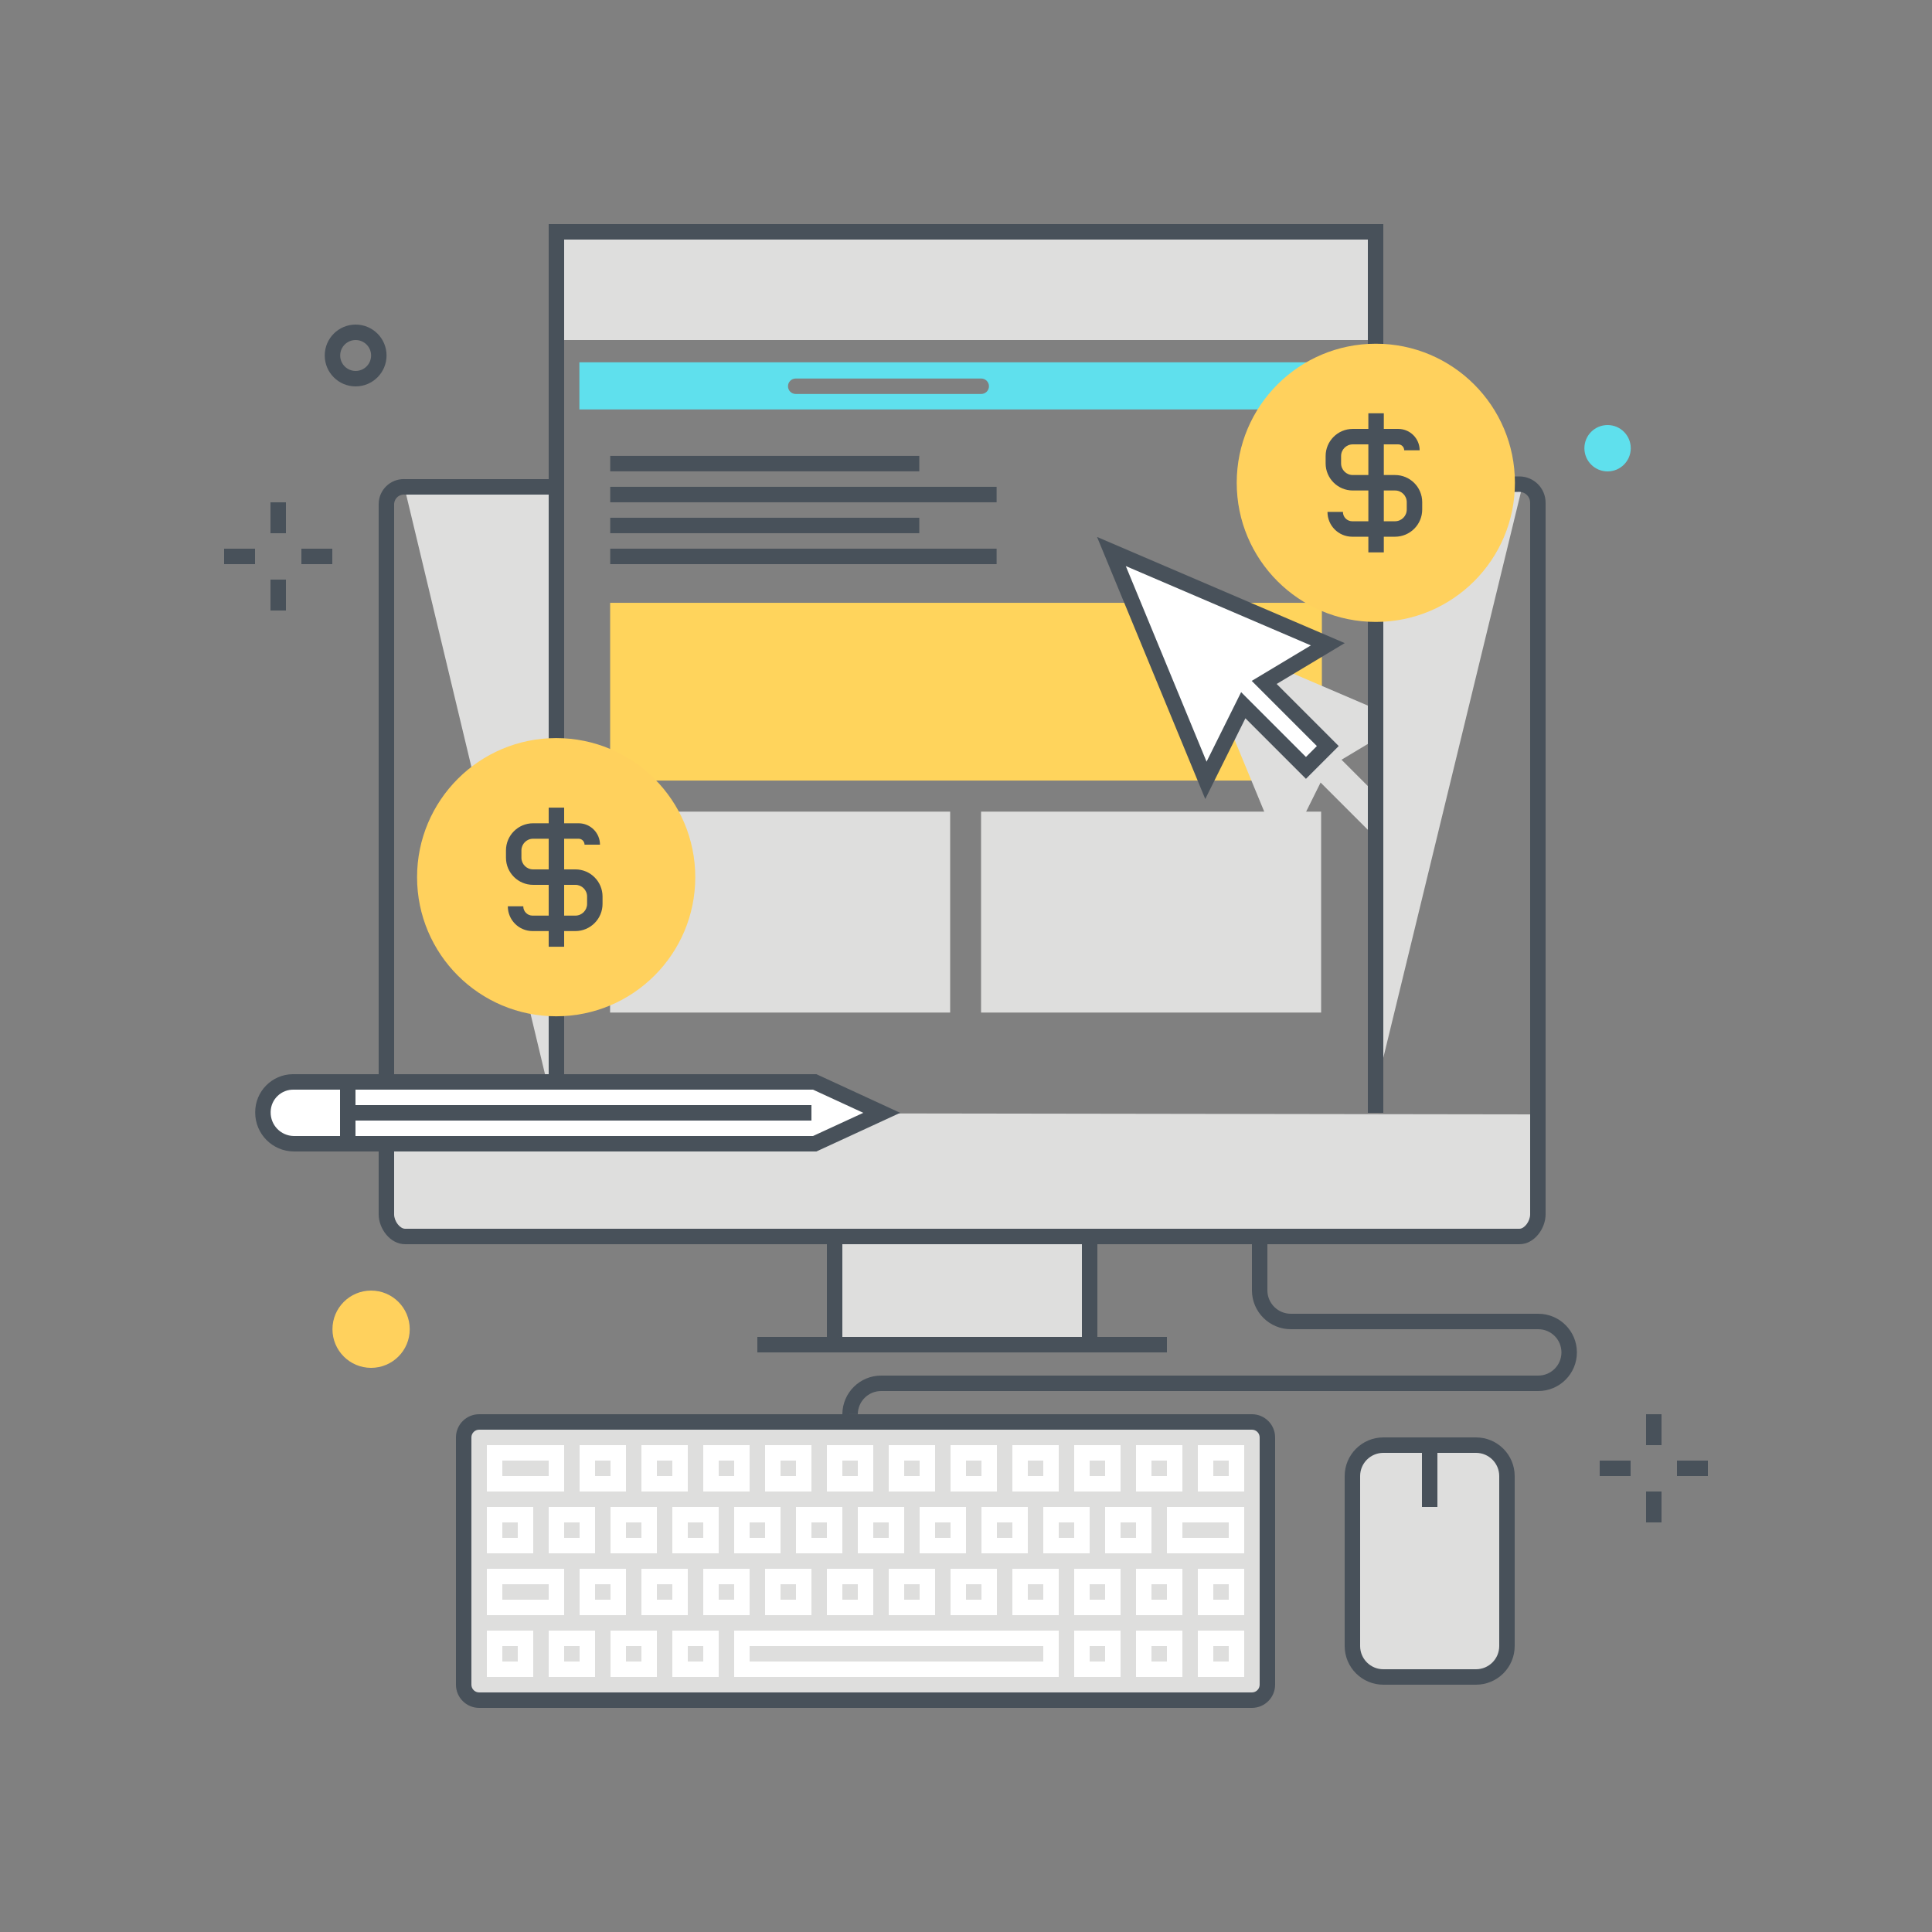 <svg xmlns="http://www.w3.org/2000/svg" width="250" height="250" viewBox="0 0 250 250">
  <rect x="0" y="0" width="250" height="250" fill="#808080" stroke="none"/>
  <g fill="none" fill-rule="evenodd">
    <path fill="#48515A" d="M78.9 35.774C78.123 35.774 77.493 36.404 77.493 37.181 77.493 37.958 78.123 38.587 78.9 38.587 79.677 38.587 80.307 37.958 80.307 37.181 80.306 36.404 79.676 35.775 78.9 35.774zM78.9 40.587C77.018 40.587 75.493 39.062 75.493 37.181 75.493 35.299 77.018 33.774 78.9 33.774 80.781 33.774 82.307 35.299 82.307 37.181 82.304 39.061 80.781 40.585 78.9 40.587zM88.527 35.774C87.75 35.774 87.121 36.404 87.121 37.181 87.121 37.958 87.75 38.587 88.527 38.587 89.304 38.587 89.934 37.958 89.934 37.181 89.933 36.404 89.304 35.775 88.527 35.774zM88.527 40.587C86.646 40.587 85.121 39.062 85.121 37.181 85.121 35.299 86.646 33.774 88.527 33.774 90.409 33.774 91.934 35.299 91.934 37.181 91.932 39.061 90.408 40.585 88.527 40.587zM98.154 35.774C97.377 35.774 96.748 36.404 96.748 37.181 96.748 37.958 97.377 38.587 98.154 38.587 98.931 38.587 99.561 37.958 99.561 37.181 99.56 36.404 98.931 35.775 98.154 35.774zM98.154 40.587C96.273 40.587 94.748 39.062 94.748 37.181 94.748 35.299 96.273 33.774 98.154 33.774 100.036 33.774 101.561 35.299 101.561 37.181 101.559 39.061 100.035 40.585 98.154 40.587z"/>
    <polygon fill="#DEDEDD" points="126.949 131.025 170.953 131.025 170.953 105.025 126.949 105.025"/>
    <polygon fill="#DEDEDD" points="78.946 131.025 122.949 131.025 122.949 105.025 78.946 105.025"/>
    <polygon fill="#FFD45C" points="78.951 101.003 171.051 101.003 171.051 78.005 78.951 78.005"/>
    <path fill="#5FE0ED" d="M208.02,55 C209.677,55 211.02,56.343 211.02,58 C211.02,59.657 209.677,61 208.02,61 C206.363,61 205.02,59.657 205.02,58 C205.02,56.343 206.363,55 208.02,55"/>
    <polyline fill="#DEDEDD" points="181.824 93.372 153.824 81.372 166.051 110.982 170.884 101.261 177.965 108.342 180.888 105.608 173.591 98.311 181.824 93.372"/>
    <polyline fill="#DEDEDD" points="71 140.993 71 63 52.318 63 71 140.993"/>
    <polyline fill="#DEDEDD" points="178 140.993 178 63 196.972 63 178 140.993"/>
    <path fill="#DEDEDD" d="M50,143.983 L50,157.14 C50,158.469 51.096,160 52.425,160 L196.613,160 C197.943,160 199,158.469 199,157.14 L199,144.204 L50,143.983"/>
    <polygon fill="#DEDEDD" points="108 174 142 174 142 160 108 160"/>
    <polygon fill="#DEDEDD" points="72 44 178 44 178 30 72 30"/>
    <path fill="#48515A" d="M196.613,161 L52.425,161 C50.465,161 49,158.962 49,157.14 L49,65.192 C49.025,63.402 50.496,61.97 52.286,61.995 C52.333,61.996 52.379,61.997 52.425,62 L71,62 L71,64 L52.425,64 C51.725,63.917 51.09,64.417 51.007,65.118 C51.004,65.143 51.001,65.167 51,65.192 L51,157.14 C51,158.027 51.746,159 52.425,159 L196.613,159 C197.274,159 198,158.027 198,157.14 L198,65.064 C198.009,64.293 197.392,63.66 196.621,63.649 L177.87,63.768 L177.857,61.768 L196.615,61.65 C198.492,61.659 200.007,63.187 200,65.064 L200,157.14 C200,158.962 198.552,161 196.613,161"/>
    <polygon fill="#48515A" points="98 175 151 175 151 173 98 173"/>
    <polygon fill="#48515A" points="107 174 109 174 109 160 107 160"/>
    <polygon fill="#48515A" points="140 174 142 174 142 160 140 160"/>
    <polyline fill="#48515A" points="179 144 177 144 177 31 73 31 73 144 71 144 71 29 179 29 179 144"/>
    <path fill="#DEDEDD" d="M62,184 L162,184 C163.105,184 164,184.895 164,186 L164,218 C164,219.105 163.105,220 162,220 L62,220 C60.895,220 60,219.105 60,218 L60,186 C60,184.895 60.895,184 62,184"/>
    <path fill="#48515A" d="M62,185 C61.448,185.001 61.001,185.448 61,186 L61,218 C61.001,218.552 61.448,218.999 62,219 L162,219 C162.552,218.999 162.999,218.552 163,218 L163,186 C162.999,185.448 162.552,185.001 162,185 L62,185 Z M162,221 L62,221 C60.344,220.998 59.002,219.656 59,218 L59,186 C59.002,184.344 60.344,183.002 62,183 L162,183 C163.656,183.002 164.998,184.344 165,186 L165,218 C164.998,219.656 163.656,220.998 162,221 Z"/>
    <path fill="#FFF" d="M65 191L71 191 71 189 65 189 65 191zM63 193L73 193 73 187 63 187 63 193zM77 191L79 191 79 189 77 189 77 191zM75 193L81 193 81 187 75 187 75 193zM85 191L87 191 87 189 85 189 85 191zM83 193L89 193 89 187 83 187 83 193zM93 191L95 191 95 189 93 189 93 191zM91 193L97 193 97 187 91 187 91 193zM101 191L103 191 103 189 101 189 101 191zM99 193L105 193 105 187 99 187 99 193zM109 191L111 191 111 189 109 189 109 191zM107 193L113 193 113 187 107 187 107 193zM117 191L119 191 119 189 117 189 117 191zM115 193L121 193 121 187 115 187 115 193zM125 191L127 191 127 189 125 189 125 191zM123 193L129 193 129 187 123 187 123 193zM133 191L135 191 135 189 133 189 133 191zM131 193L137 193 137 187 131 187 131 193zM141 191L143 191 143 189 141 189 141 191zM139 193L145 193 145 187 139 187 139 193zM149 191L151 191 151 189 149 189 149 191zM147 193L153 193 153 187 147 187 147 193zM157 191L159 191 159 189 157 189 157 191zM155 193L161 193 161 187 155 187 155 193zM65 199L67 199 67 197 65 197 65 199zM63 201L69 201 69 195 63 195 63 201zM73 199L75 199 75 197 73 197 73 199zM71 201L77 201 77 195 71 195 71 201zM81 199L83 199 83 197 81 197 81 199zM79 201L85 201 85 195 79 195 79 201zM89 199L91 199 91 197 89 197 89 199zM87 201L93 201 93 195 87 195 87 201zM97 199L99 199 99 197 97 197 97 199zM95 201L101 201 101 195 95 195 95 201zM105 199L107 199 107 197 105 197 105 199zM103 201L109 201 109 195 103 195 103 201zM113 199L115 199 115 197 113 197 113 199zM111 201L117 201 117 195 111 195 111 201zM121 199L123 199 123 197 121 197 121 199zM119 201L125 201 125 195 119 195 119 201zM129 199L131 199 131 197 129 197 129 199zM127 201L133 201 133 195 127 195 127 201zM137 199L139 199 139 197 137 197 137 199zM135 201L141 201 141 195 135 195 135 201zM145 199L147 199 147 197 145 197 145 199zM143 201L149 201 149 195 143 195 143 201zM153 199L159 199 159 197 153 197 153 199zM151 201L161 201 161 195 151 195 151 201zM65 207L71 207 71 205 65 205 65 207zM63 209L73 209 73 203 63 203 63 209zM77 207L79 207 79 205 77 205 77 207zM75 209L81 209 81 203 75 203 75 209zM85 207L87 207 87 205 85 205 85 207zM83 209L89 209 89 203 83 203 83 209zM93 207L95 207 95 205 93 205 93 207zM91 209L97 209 97 203 91 203 91 209zM101 207L103 207 103 205 101 205 101 207zM99 209L105 209 105 203 99 203 99 209zM109 207L111 207 111 205 109 205 109 207zM107 209L113 209 113 203 107 203 107 209zM117 207L119 207 119 205 117 205 117 207zM115 209L121 209 121 203 115 203 115 209zM125 207L127 207 127 205 125 205 125 207zM123 209L129 209 129 203 123 203 123 209zM133 207L135 207 135 205 133 205 133 207zM131 209L137 209 137 203 131 203 131 209zM141 207L143 207 143 205 141 205 141 207zM139 209L145 209 145 203 139 203 139 209zM149 207L151 207 151 205 149 205 149 207zM147 209L153 209 153 203 147 203 147 209zM157 207L159 207 159 205 157 205 157 207zM155 209L161 209 161 203 155 203 155 209zM65 215L67 215 67 213 65 213 65 215zM63 217L69 217 69 211 63 211 63 217zM73 215L75 215 75 213 73 213 73 215zM71 217L77 217 77 211 71 211 71 217zM81 215L83 215 83 213 81 213 81 215zM79 217L85 217 85 211 79 211 79 217zM89 215L91 215 91 213 89 213 89 215zM87 217L93 217 93 211 87 211 87 217zM97 215L135 215 135 213 97 213 97 215zM95 217L137 217 137 211 95 211 95 217zM141 215L143 215 143 213 141 213 141 215zM139 217L145 217 145 211 139 211 139 217zM149 215L151 215 151 213 149 213 149 215zM147 217L153 217 153 211 147 211 147 217zM157 215L159 215 159 213 157 213 157 215zM155 217L161 217 161 211 155 211 155 217z"/>
    <path fill="#48515A" d="M109,183 L109,182.992 C109.016,180.223 111.27,177.99 114.039,178 L199.05,178 C200.707,178 202.05,176.657 202.05,175 C202.05,173.343 200.707,172 199.05,172 L167.05,172 C164.274,172.008 162.015,169.768 162,166.992 L162,159 L164,159 L164,166.992 C164.014,168.664 165.378,170.01 167.05,170 L199.05,170 C201.812,170 204.05,172.239 204.05,175 C204.05,177.761 201.812,180 199.05,180 L114.039,180 C112.374,179.989 111.015,181.327 111,182.992 L109,183"/>
    <path fill="#DEDEDD" d="M179,187 L191,187 C193.209,187 195,188.791 195,191 L195,213 C195,215.209 193.209,217 191,217 L179,217 C176.791,217 175,215.209 175,213 L175,191 C175,188.791 176.791,187 179,187"/>
    <polygon fill="#48515A" points="184 195 186 195 186 187 184 187"/>
    <path fill="#48515A" d="M179,188 C177.344,188.002 176.002,189.344 176,191 L176,213 C176.002,214.656 177.344,215.998 179,216 L191,216 C192.656,215.998 193.998,214.656 194,213 L194,191 C193.998,189.344 192.656,188.002 191,188 L179,188 Z M191,218 L179,218 C176.24,217.997 174.003,215.76 174,213 L174,191 C174.003,188.24 176.24,186.003 179,186 L191,186 C193.76,186.003 195.997,188.24 196,191 L196,213 C195.997,215.76 193.76,217.997 191,218 Z"/>
    <polyline fill="#FFF" points="171.818 83.366 143.818 71.366 156.045 100.976 160.878 91.255 168.989 99.366 171.818 96.538 163.585 88.305 171.818 83.366"/>
    <path fill="#48515A" d="M145.678,73.251 L156.129,98.561 L160.602,89.565 L168.989,97.952 L170.403,96.538 L161.973,88.107 L169.626,83.515 L145.678,73.251 Z M155.96,103.392 L141.957,69.481 L174.009,83.217 L165.198,88.504 L173.231,96.538 L168.989,100.78 L161.155,92.946 L155.96,103.392 Z"/>
    <path fill="#FFF" d="M105.424,140 L38.023,140 C35.86,139.955 34.069,141.672 34.024,143.835 C34.024,143.858 34.023,143.88 34.023,143.903 L34.023,143.951 C34.019,146.17 35.805,147.977 38.023,148 L105.424,148 L114.099,144 L105.424,140"/>
    <path fill="#48515A" d="M38.023,141 C36.41,140.956 35.068,142.228 35.024,143.841 C35.024,143.861 35.023,143.882 35.023,143.903 C34.991,145.581 36.326,146.968 38.004,147 C38.011,147 38.017,147 38.023,147 L105.205,147 L111.711,144 L105.205,141 L38.023,141 Z M105.643,149 L38.023,149 C35.25,148.983 33.013,146.725 33.023,143.952 C33,141.24 35.179,139.023 37.891,138.999 C37.935,138.999 37.979,138.999 38.023,139 L105.644,139 L116.487,144 L105.643,149 Z"/>
    <polygon fill="#48515A" points="44 148 46 148 46 140 44 140"/>
    <polygon fill="#48515A" points="45 145 105 145 105 143 45 143"/>
    <path fill="#48515A" d="M46.02,44 C44.915,44 44.02,44.895 44.02,46 C44.02,47.105 44.915,48 46.02,48 C47.125,48 48.02,47.105 48.02,46 C48.019,44.896 47.124,44.001 46.02,44 Z M46.02,50 C43.811,50 42.02,48.209 42.02,46 C42.02,43.791 43.811,42 46.02,42 C48.229,42 50.02,43.791 50.02,46 C50.018,48.208 48.228,49.997 46.02,50 Z"/>
    <path fill="#FFD15D" d="M48.02,167 C50.782,167 53.02,169.239 53.02,172 C53.02,174.761 50.782,177 48.02,177 C45.259,177 43.02,174.761 43.02,172 C43.02,169.239 45.259,167 48.02,167"/>
    <polygon fill="#48515A" points="213 187 215 187 215 183 213 183"/>
    <polygon fill="#48515A" points="213 197 215 197 215 193 213 193"/>
    <polygon fill="#48515A" points="217 191 221 191 221 189 217 189"/>
    <polygon fill="#48515A" points="207 191 211 191 211 189 207 189"/>
    <polygon fill="#48515A" points="35 69 37 69 37 65 35 65"/>
    <polygon fill="#48515A" points="35 79 37 79 37 75 35 75"/>
    <polygon fill="#48515A" points="39 73 43 73 43 71 39 71"/>
    <polygon fill="#48515A" points="29 73 33 73 33 71 29 71"/>
    <path fill="#5FE0ED" d="M127.971,49.98 C127.971,50.533 127.523,50.98 126.971,50.98 L102.966,50.98 C102.414,50.98 101.966,50.533 101.966,49.98 C101.966,49.428 102.414,48.98 102.966,48.98 L126.971,48.98 C127.523,48.98 127.971,49.428 127.971,49.98 Z M74.972,52.981 L174.977,52.981 L174.977,46.877 L74.972,46.877 L74.972,52.981 Z"/>
    <polygon fill="#48515A" points="78.961 64.994 128.961 64.994 128.961 62.994 78.961 62.994"/>
    <polygon fill="#48515A" points="78.961 60.992 118.956 60.992 118.956 58.992 78.961 58.992"/>
    <polygon fill="#48515A" points="78.961 72.999 128.961 72.999 128.961 70.999 78.961 70.999"/>
    <polygon fill="#48515A" points="78.961 68.997 118.956 68.997 118.956 66.997 78.961 66.997"/>
    <path fill="#FFD15D" d="M71.968,95.508 C81.909,95.508 89.968,103.567 89.968,113.508 C89.968,123.449 81.909,131.508 71.968,131.508 C62.027,131.508 53.968,123.449 53.968,113.508 C53.968,103.567 62.027,95.508 71.968,95.508"/>
    <path fill="#48515A" d="M74.461,120.481 L68.903,120.481 C67.137,120.474 65.71,119.039 65.712,117.274 L67.712,117.274 C67.708,117.935 68.241,118.476 68.903,118.481 L74.461,118.481 C75.298,118.476 75.973,117.794 75.969,116.958 L75.969,116.007 C75.968,115.175 75.294,114.5 74.461,114.499 L68.98,114.499 C67.044,114.497 65.475,112.928 65.472,110.991 L65.472,110.04 C65.475,108.103 67.044,106.534 68.98,106.532 L74.872,106.532 C76.4,106.533 77.637,107.771 77.639,109.299 L75.639,109.299 C75.638,108.876 75.295,108.532 74.872,108.532 L68.98,108.532 C68.148,108.533 67.473,109.207 67.472,110.04 L67.472,110.991 C67.473,111.824 68.148,112.498 68.98,112.499 L74.461,112.499 C76.398,112.501 77.967,114.071 77.969,116.007 L77.969,116.958 C77.971,118.898 76.402,120.475 74.461,120.481"/>
    <polygon fill="#48515A" points="71.001 122.507 73.001 122.507 73.001 104.507 71.001 104.507"/>
    <path fill="#FFD15D" d="M178.031,44.477 C187.972,44.477 196.031,52.536 196.031,62.477 C196.031,72.418 187.972,80.477 178.031,80.477 C168.09,80.477 160.031,72.418 160.031,62.477 C160.031,52.536 168.09,44.477 178.031,44.477"/>
    <path fill="#48515A" d="M180.525,69.451 L174.966,69.451 C173.2,69.444 171.773,68.009 171.776,66.243 L173.776,66.243 C173.772,66.905 174.304,67.445 174.966,67.451 L180.525,67.451 C181.362,67.445 182.036,66.764 182.033,65.927 L182.033,64.977 C182.032,64.144 181.357,63.469 180.525,63.469 L175.044,63.469 C173.107,63.467 171.538,61.897 171.536,59.96 L171.536,59.009 C171.538,57.073 173.107,55.503 175.044,55.501 L180.936,55.501 C182.463,55.503 183.701,56.741 183.703,58.268 L181.703,58.268 C181.702,57.845 181.359,57.501 180.936,57.501 L175.044,57.501 C174.211,57.502 173.537,58.177 173.536,59.009 L173.536,59.96 C173.537,60.793 174.211,61.468 175.044,61.469 L180.525,61.469 C182.461,61.471 184.031,63.04 184.033,64.977 L184.033,65.927 C184.035,67.868 182.466,69.444 180.525,69.451"/>
    <polygon fill="#48515A" points="177.065 71.477 179.065 71.477 179.065 53.477 177.065 53.477"/>
  </g>
</svg>
